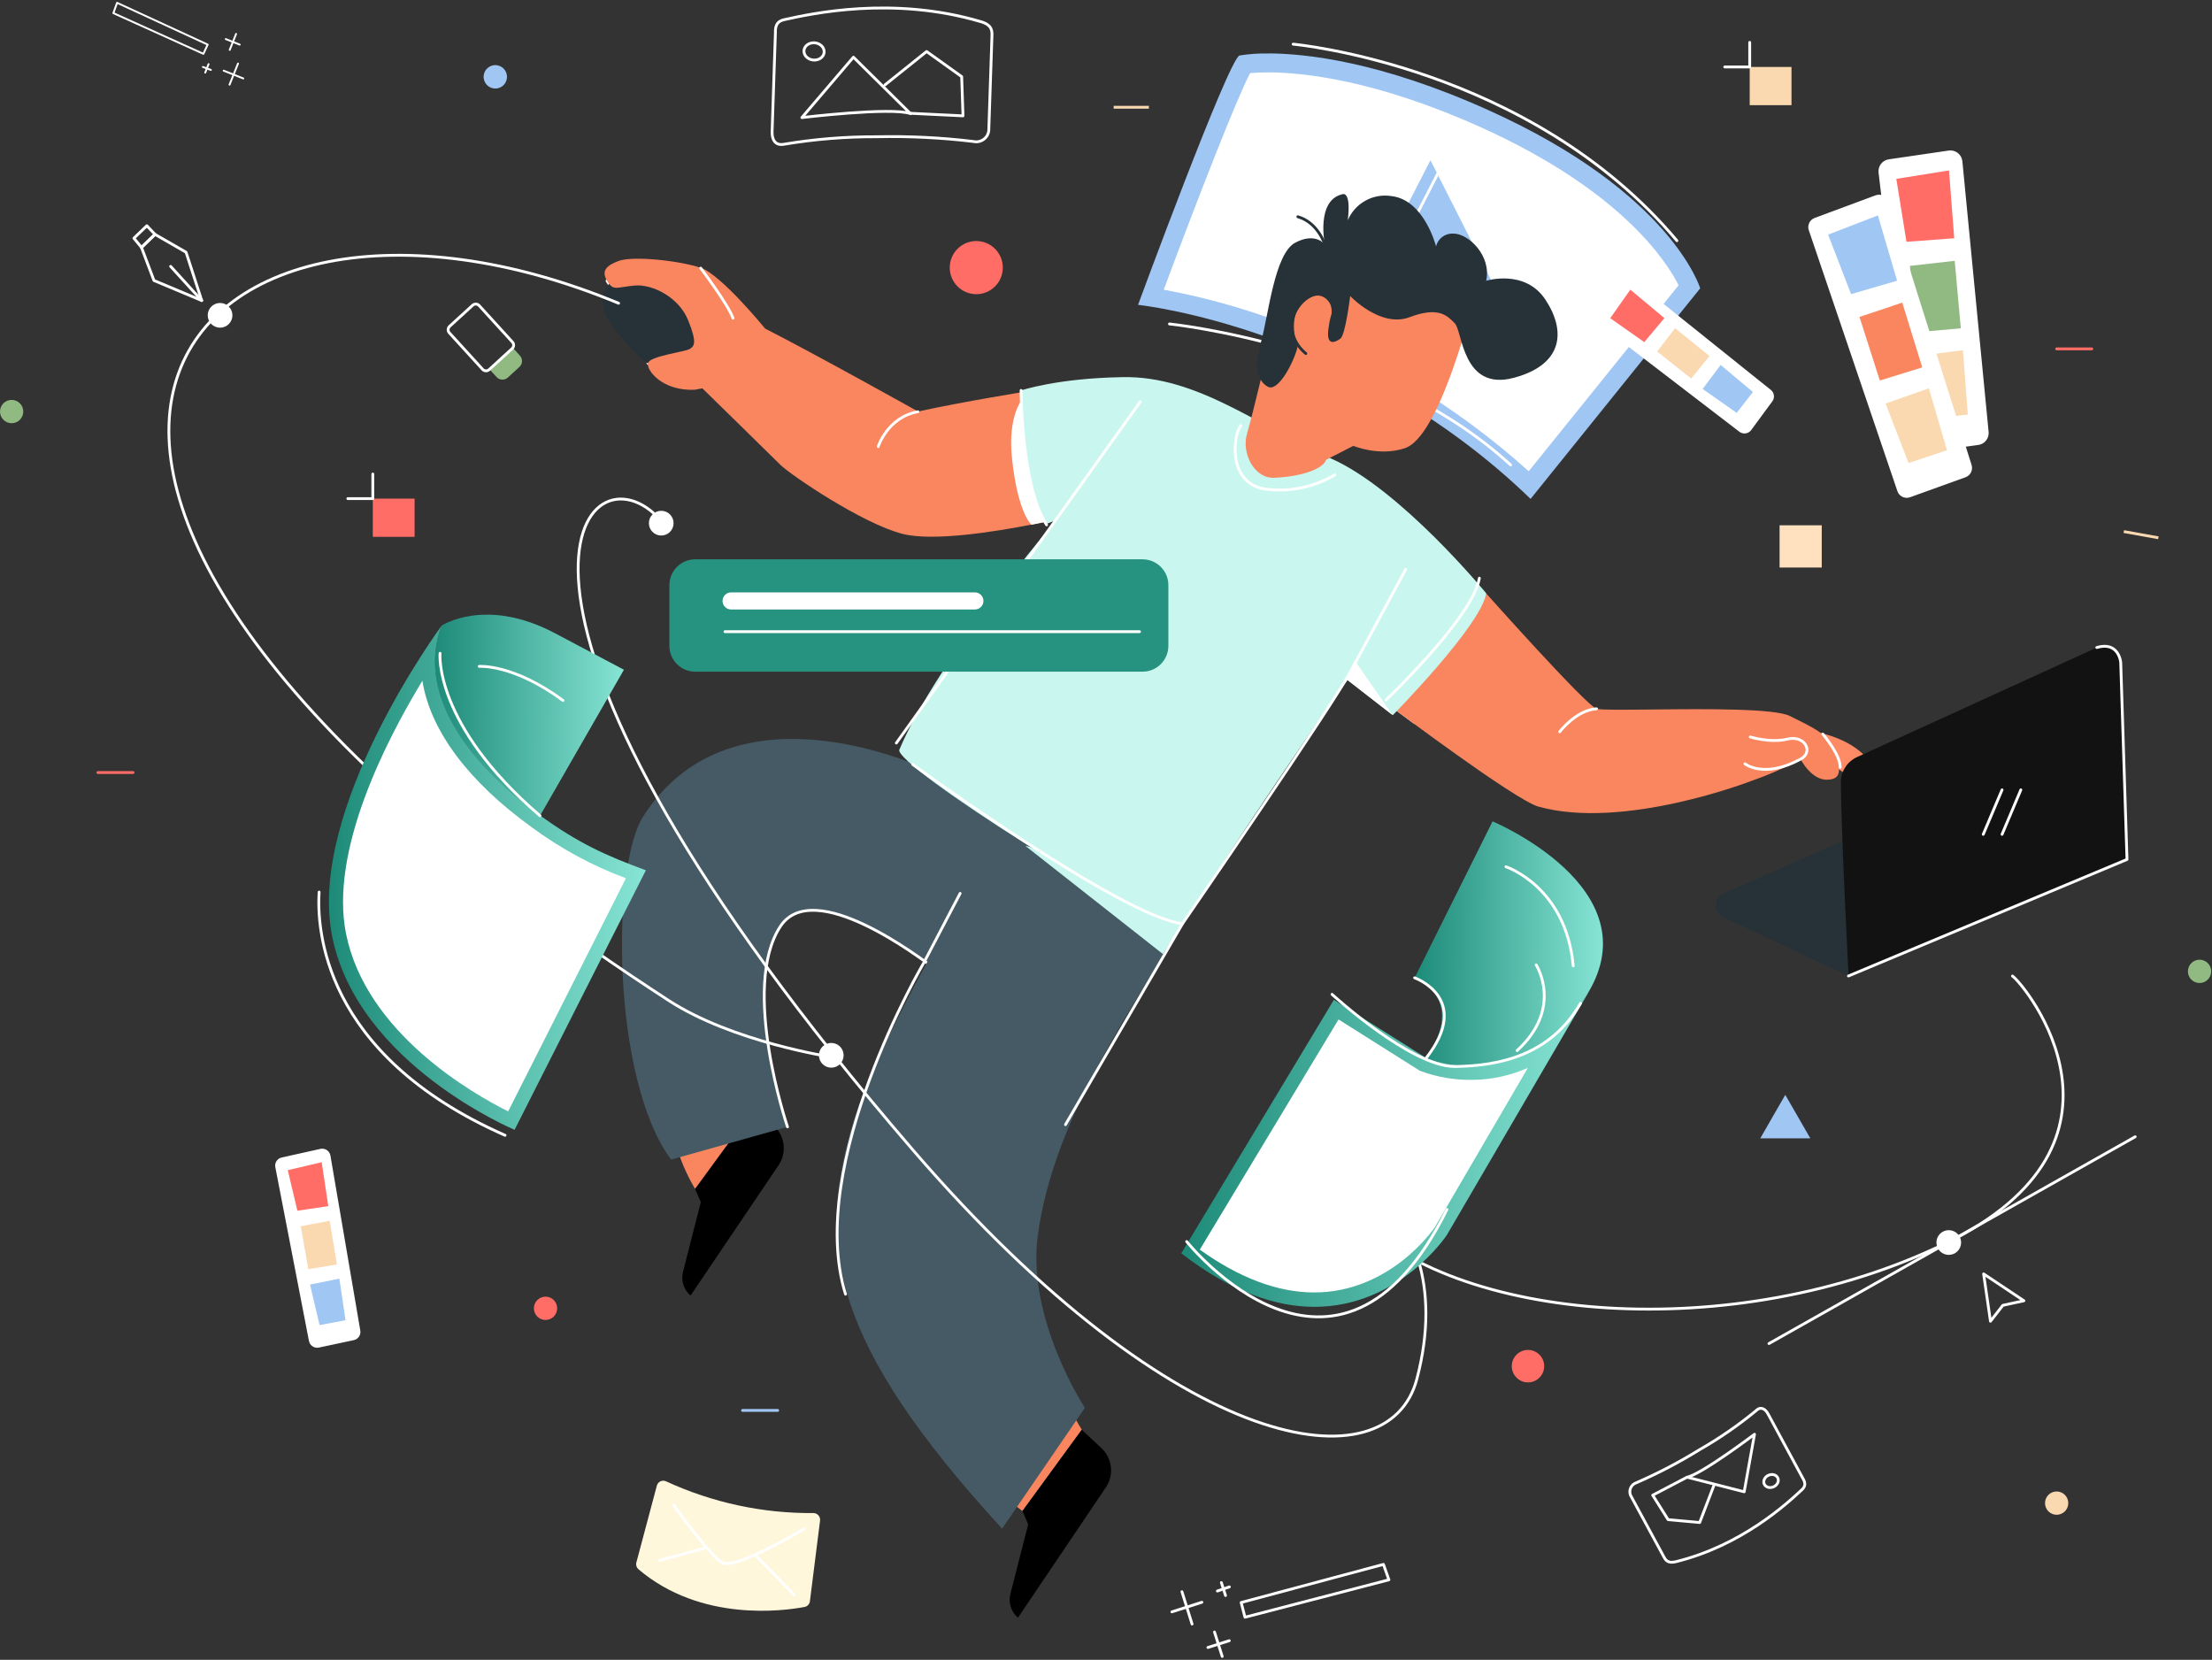 <svg width="785" height="589" viewBox="0 0 785 589" fill="none" xmlns="http://www.w3.org/2000/svg">
<rect x="0" y="0" width="785" height="589" fill="#333333" stroke="none"/>
<path d="M542.825 172.118C488.653 121.258 425.185 108.128 408.415 105.449C419.717 74.92 437.173 29.536 441.52 22.821C444.332 22.467 447.164 22.305 449.997 22.335C462.319 22.335 488.703 24.898 526.908 42.096C582.083 66.932 596.747 94.865 599.656 101.698L542.825 172.118Z" fill="white"/>
<path d="M449.997 25.685C462.052 25.685 487.901 28.213 525.487 45.144C575.329 67.618 591.43 92.738 595.71 101.229L542.508 167.228C516.192 143.508 485.466 125.218 452.087 113.404C439.364 108.817 426.291 105.272 412.996 102.803C425.486 69.192 439.062 34.594 443.627 25.953C445.115 25.819 447.255 25.685 450.03 25.685H449.997ZM450.03 18.986C446.633 18.915 443.237 19.15 439.882 19.689C435.969 20.996 403.867 108.179 403.867 108.179C403.867 108.179 480.059 115.966 543.177 177.041L603.368 102.317C603.368 102.317 593.336 68.389 528.129 39.048C489.957 21.85 463.356 18.953 449.897 18.953L450.03 18.986Z" fill="#A0C6F4"/>
<path d="M415.019 114.961C415.019 114.961 489.941 122.531 536.087 164.984" stroke="white" stroke-linecap="round" stroke-linejoin="round"/>
<path d="M479.691 111.294L507.647 56.867L536.372 113.622L479.691 111.294Z" fill="#A0C6F4"/>
<path d="M485.125 110.523L513.081 56.097L541.805 112.851L485.125 110.523Z" stroke="white" stroke-linecap="round" stroke-linejoin="round"/>
<path d="M458.909 15.67C458.909 15.67 542.942 23.307 595.108 85.403" stroke="white" stroke-linecap="round" stroke-linejoin="round"/>
<path d="M501.828 256.856C497.214 253.506 494.188 251.179 494.188 251.179C495.458 249.504 515.672 227.917 527.376 210.534C527.376 210.534 503.701 258.246 501.828 256.856Z" fill="white"/>
<path d="M215.435 99.655C217.692 103.423 218.678 101.915 225.182 101.329C231.686 100.743 240.949 105.583 244.193 113.605C247.436 121.626 246.45 122.866 244.694 123.87C242.939 124.875 230.449 126.382 229.947 128.894" stroke="white" stroke-linecap="round" stroke-linejoin="round"/>
<path d="M383.92 507.369L378.085 497.505L357.419 532.02L362.837 536.207L383.92 507.369Z" fill="#F9865F"/>
<path d="M246.667 421.878C246.667 421.878 235.95 404.444 240.548 395.887L274.723 399.554L246.667 421.878Z" fill="#F9865F"/>
<path d="M246.667 421.878L248.707 426.6L242.404 451.251C242.005 452.774 242.044 454.378 242.514 455.879C242.984 457.381 243.867 458.72 245.062 459.742L276.312 413.471C277.744 411.341 278.371 408.77 278.08 406.219C277.789 403.668 276.599 401.305 274.723 399.554L267.734 393.057L246.667 421.878Z" fill="black"/>
<path d="M229.948 128.961C239.729 128.727 252.135 128.107 249.644 120.588C247.152 113.069 237.94 94.514 216.789 100.09C216.789 100.09 209.349 106.303 218.645 117.49C227.941 128.677 229.948 128.961 229.948 128.961Z" fill="#263238"/>
<path d="M279.472 399.889C279.472 399.889 262.752 350.487 276.897 328.8C288.601 310.898 326.688 340.003 331.905 343.872L359.175 294.603C359.175 294.603 352.888 285.761 337.439 277.103C321.99 268.445 258.137 242.521 228.125 289.947C217.04 307.465 216.873 382.674 238.157 411.495L279.472 399.889Z" fill="#455A64"/>
<path d="M279.472 399.889C279.472 399.889 262.752 350.487 276.897 328.8C288.601 310.897 326.688 340.003 331.905 343.872" stroke="white" stroke-linecap="round" stroke-linejoin="round"/>
<path d="M359.175 294.603C346.769 307.682 310.002 371.386 301.726 401.782C290.674 442.51 294.837 476.288 355.63 542.454L385.007 499.582C385.007 499.582 364.341 468.165 368.287 438.541C373.872 395.686 404.318 354.137 419.717 327.778L359.175 294.603Z" fill="#455A64"/>
<path d="M363.84 300.129L412.712 338.563L427.325 316.323L363.84 300.129Z" fill="#C9F7EF"/>
<path d="M644.599 259.736C652.223 261.377 658.03 264.286 662.021 268.461C666.017 272.648 664.211 274.825 662.757 276.098C661.302 277.37 655.667 275.913 650.768 271.559C645.87 267.205 644.599 259.736 644.599 259.736Z" fill="#FF8A66"/>
<path d="M494.188 251.179C495.458 249.504 515.672 227.917 527.376 210.534C527.376 210.534 562.739 250.224 566.584 251.514C568.005 251.982 576.616 251.865 587.451 251.765C605.642 251.564 629.835 251.38 635.186 254.076C643.713 258.329 648.829 260.473 650.952 266.452C653.076 272.43 653.929 276.332 648.829 276.684C642.86 277.119 639.031 269.432 639.031 269.432C633.409 272.457 627.555 275.027 621.526 277.119C621.526 277.119 576.198 294.737 545.902 286.213C537.659 283.885 494.188 251.179 494.188 251.179Z" fill="#F9865F"/>
<path d="M219.431 92.638C215.552 94.129 213.178 95.904 215.435 99.655C217.692 103.406 218.678 101.916 225.182 101.33C231.686 100.743 240.949 105.583 244.193 113.605C247.436 121.627 246.45 122.866 244.694 123.871C242.939 124.875 230.449 126.383 229.948 128.895C229.446 131.407 234.964 138.792 246.517 138.306L249.259 137.804C249.259 137.804 273.452 161.467 276.964 164.967C280.475 168.467 306.19 185.934 320.435 189.484C331.203 192.18 353.039 188.714 366.147 186.135C372.517 184.879 376.848 183.857 376.848 183.857C376.848 183.857 367 166.089 364.993 138.792C364.993 138.792 341.452 142.577 325.802 146.026C325.802 146.026 289.286 125.629 271.53 116.603C271.53 116.603 256.014 97.578 248.757 95.066C241.501 92.554 224.681 90.645 219.431 92.638Z" fill="#F9865F"/>
<path d="M366.08 186.218C372.45 184.962 376.781 183.941 376.781 183.941C376.781 183.941 364.86 168.869 362.87 141.605C362.87 141.605 357.486 147.416 359.158 162.873C361.265 182.4 366.08 186.218 366.08 186.218Z" fill="white"/>
<path d="M362.368 138.541C362.368 138.541 362.703 171.917 371.631 185.833L374.825 184.544C374.825 184.544 332.774 233.829 319.164 266.033C316.941 271.308 406.492 328.599 419.717 327.795C419.717 327.795 463.356 261.093 478.237 241.315L494.288 253.775C494.288 253.775 525.738 221.855 527.426 210.535C527.426 210.535 497.046 173.508 472.251 162.656C447.455 151.804 425.068 133.249 398.366 133.835C375.259 134.187 362.368 138.541 362.368 138.541Z" fill="#C9F7EF"/>
<path d="M494.221 253.774L478.187 241.315L480.745 234.348L494.221 253.774Z" fill="white"/>
<path d="M518.632 121.827C515.823 130.586 507.714 155.89 498.668 159.005C489.623 162.12 480.277 158.218 480.277 158.218L470.646 163.141C469.576 166.373 461.968 169.153 452.154 169.539C444.881 169.823 440.45 160.462 442.607 153.696C443.593 150.581 447.288 135.275 447.288 135.275C447.288 135.275 455.08 106.538 462.336 100.609C469.593 94.681 476.247 88.786 495.391 96.54C524.551 108.396 518.632 121.827 518.632 121.827Z" fill="#F9865F"/>
<path d="M460.497 123.083C459.21 128.442 453.642 139.194 449.98 137.251C446.319 135.309 445.048 130.385 447.623 120.923C450.198 111.461 452.354 89.992 459.644 86.124C466.934 82.255 470.161 86.76 470.161 86.76C470.161 86.76 466.934 71.085 476.381 68.925C476.381 68.925 479.591 67.434 478.304 78.169C479.554 75.217 481.754 72.769 484.553 71.212C487.352 69.656 490.59 69.08 493.753 69.578C505.457 70.867 509.62 87.413 509.62 87.413C509.959 86.046 510.769 84.843 511.907 84.016C513.044 83.189 514.437 82.791 515.84 82.891C521.207 82.891 529.366 90.846 527.426 99.638C527.426 99.638 541.153 95.334 548.443 106.337C555.733 117.339 554.88 129.33 537.291 134.053C518.899 138.993 519.067 117.507 516.274 114.71C513.482 111.913 510.489 108.698 500.19 112.567C489.89 116.435 479.156 105.047 479.156 105.047C479.156 105.047 477.484 118.796 475.729 120.119C473.973 121.442 470.579 123.134 471.432 116.686C472.284 110.239 473.371 110.875 472.719 109.167C472.067 107.459 469.175 102.016 463.072 106.806C456.217 112.064 460.497 123.083 460.497 123.083Z" fill="#263238"/>
<path d="M463.423 125.461C459.327 122.112 456.484 115.949 460.079 109.887C463.674 103.825 469.576 103.004 471.365 105.298C473.154 107.593 473.856 111.461 472.167 116.05" stroke="#263238" stroke-linecap="round" stroke-linejoin="round"/>
<path d="M362.853 536.207L364.893 540.913L358.59 565.564C358.191 567.086 358.23 568.691 358.7 570.192C359.17 571.694 360.053 573.033 361.248 574.055L392.464 527.783C393.897 525.654 394.524 523.083 394.232 520.532C393.941 517.981 392.751 515.618 390.876 513.867L383.887 507.369L362.853 536.207Z" fill="black"/>
<path d="M470.161 86.76C470.161 86.76 467.753 78.972 460.581 76.913" stroke="#263238" stroke-linecap="round" stroke-linejoin="round"/>
<path d="M318.094 263.672L404.67 142.543" stroke="white" stroke-linecap="round" stroke-linejoin="round"/>
<path d="M440.366 151.017C437.24 155.086 435.819 172.57 450.181 173.692C458.372 174.508 466.61 172.696 473.706 168.517" stroke="white" stroke-linecap="round" stroke-linejoin="round"/>
<path d="M248.674 95.15C248.674 95.15 258.572 108.263 260.127 112.935" stroke="white" stroke-linecap="round" stroke-linejoin="round"/>
<path d="M619.252 271.04C619.252 271.04 625.939 276.483 639.031 269.365C643.796 266.803 640.402 260.758 634.35 262.265C628.297 263.772 621.141 261.511 621.141 261.511" stroke="white" stroke-linecap="round" stroke-linejoin="round"/>
<path d="M646.873 260.49C646.873 260.49 653.21 267.909 653.042 272.313" stroke="white" stroke-linecap="round" stroke-linejoin="round"/>
<path d="M553.509 259.686C553.509 259.686 559.244 252.033 566.584 251.514" stroke="white" stroke-linecap="round" stroke-linejoin="round"/>
<path d="M311.657 158.469C311.657 158.469 315.001 148.019 325.735 146.11" stroke="white" stroke-linecap="round" stroke-linejoin="round"/>
<path d="M340.733 317.027L327.926 341.494C327.926 341.494 285.725 413.019 300.054 459.239" stroke="white" stroke-linecap="round" stroke-linejoin="round"/>
<path d="M378.118 399.085L419.634 327.795C419.634 327.795 474.057 248.734 479.624 237.664L498.836 202.077" stroke="white" stroke-linecap="round" stroke-linejoin="round"/>
<path d="M323.913 271.275C323.913 271.275 397.764 325.199 419.65 327.795" stroke="white" stroke-linecap="round" stroke-linejoin="round"/>
<path d="M362.368 138.541C362.368 138.541 362.368 172.386 371.414 186.252" stroke="white" stroke-linecap="round" stroke-linejoin="round"/>
<path d="M525.002 205.175C522.678 219.109 491.863 248.399 491.863 248.399" stroke="white" stroke-linecap="round" stroke-linejoin="round"/>
<path d="M295.004 378.872C297.424 378.872 299.385 376.908 299.385 374.484C299.385 372.061 297.424 370.097 295.004 370.097C292.585 370.097 290.624 372.061 290.624 374.484C290.624 376.908 292.585 378.872 295.004 378.872Z" fill="white"/>
<path d="M706.379 468.852L703.954 452.055L718.25 461.584L710.776 463.208L706.379 468.852Z" stroke="white" stroke-linecap="round" stroke-linejoin="round"/>
<path d="M231.954 182.099C204.851 158.134 160.059 217.87 323.913 408.011C418.463 517.702 492.783 527.532 502.815 489.367C520.872 420.906 455.665 403.607 479.942 430.418C515.221 469.405 615.556 477.644 690.344 441.27C764.129 405.365 718.768 349.616 714.187 346.35" stroke="white" stroke-linecap="round" stroke-linejoin="round"/>
<path d="M691.582 445.306C694.001 445.306 695.962 443.342 695.962 440.919C695.962 438.495 694.001 436.531 691.582 436.531C689.162 436.531 687.201 438.495 687.201 440.919C687.201 443.342 689.162 445.306 691.582 445.306Z" fill="white"/>
<path d="M627.779 476.773L757.742 403.389" stroke="white" stroke-linecap="round" stroke-linejoin="round"/>
<path d="M234.663 190.037C237.082 190.037 239.043 188.072 239.043 185.649C239.043 183.226 237.082 181.261 234.663 181.261C232.243 181.261 230.282 183.226 230.282 185.649C230.282 188.072 232.243 190.037 234.663 190.037Z" fill="white"/>
<path d="M346.468 104.394C351.667 104.394 355.881 100.173 355.881 94.966C355.881 89.758 351.667 85.537 346.468 85.537C341.269 85.537 337.055 89.758 337.055 94.966C337.055 100.173 341.269 104.394 346.468 104.394Z" fill="#FF6D66"/>
<path d="M175.792 23.106C174.971 23.103 174.168 23.343 173.484 23.798C172.8 24.252 172.266 24.899 171.949 25.658C171.633 26.417 171.548 27.252 171.706 28.059C171.865 28.866 172.258 29.607 172.837 30.19C173.417 30.772 174.155 31.169 174.96 31.331C175.765 31.493 176.6 31.412 177.358 31.098C178.117 30.784 178.766 30.252 179.222 29.568C179.678 28.885 179.922 28.081 179.922 27.259C179.922 26.16 179.487 25.107 178.713 24.328C177.939 23.55 176.889 23.11 175.792 23.106Z" fill="#A0C6F4"/>
<path d="M729.87 537.53C732.151 537.53 734 535.678 734 533.394C734 531.109 732.151 529.257 729.87 529.257C727.589 529.257 725.74 531.109 725.74 533.394C725.74 535.678 727.589 537.53 729.87 537.53Z" fill="#FAD8B0"/>
<path d="M655.985 346.333L611.494 325.45C610.709 325.062 610.051 324.459 609.594 323.712C609.138 322.964 608.902 322.103 608.915 321.227C608.927 320.35 609.187 319.496 609.664 318.761C610.141 318.027 610.816 317.443 611.611 317.077L694.307 280.636C694.886 280.379 695.513 280.247 696.146 280.247C696.779 280.247 697.406 280.379 697.985 280.636L754.833 305.053L655.985 346.333Z" fill="#263238"/>
<path d="M653.293 277.672C653.393 296.093 656.035 346.334 656.035 346.334L754.883 304.986L752.659 235.069C752.63 234.077 752.356 233.108 751.863 232.248C751.369 231.388 750.671 230.664 749.83 230.14C748.989 229.616 748.031 229.309 747.043 229.245C746.055 229.182 745.066 229.364 744.165 229.777L659.078 268.629C657.342 269.412 655.871 270.684 654.844 272.289C653.817 273.895 653.278 275.765 653.293 277.672Z" fill="#121212"/>
<path d="M655.985 346.333L754.833 304.986L752.609 235.068C752.609 235.068 751.957 227.432 744.115 229.776" stroke="white" stroke-linecap="round" stroke-linejoin="round"/>
<path d="M703.82 296.076L710.492 280.284" stroke="white" stroke-linecap="round" stroke-linejoin="round"/>
<path d="M710.492 296.076L717.163 280.284" stroke="white" stroke-linecap="round" stroke-linejoin="round"/>
<path d="M193.599 468.4C195.879 468.4 197.728 466.548 197.728 464.263C197.728 461.979 195.879 460.127 193.599 460.127C191.318 460.127 189.469 461.979 189.469 464.263C189.469 466.548 191.318 468.4 193.599 468.4Z" fill="#FF6D66"/>
<path d="M542.257 490.556C545.433 490.556 548.008 487.976 548.008 484.795C548.008 481.613 545.433 479.034 542.257 479.034C539.08 479.034 536.505 481.613 536.505 484.795C536.505 487.976 539.08 490.556 542.257 490.556Z" fill="#FF6D66"/>
<path d="M236.468 525.707C252.84 533.243 270.667 537.073 288.684 536.927C289.019 536.93 289.349 537.003 289.653 537.142C289.957 537.281 290.229 537.483 290.45 537.734C290.671 537.985 290.836 538.281 290.935 538.6C291.035 538.92 291.065 539.258 291.025 539.59L287.414 568.26C287.342 568.758 287.113 569.219 286.761 569.578C286.41 569.936 285.953 570.173 285.457 570.253C278.134 571.643 248.674 575.696 226.57 556.856C226.234 556.567 225.986 556.189 225.856 555.765C225.726 555.341 225.718 554.889 225.835 554.461L233.124 527.114C233.225 526.782 233.398 526.477 233.63 526.219C233.862 525.962 234.148 525.759 234.467 525.625C234.786 525.49 235.131 525.428 235.477 525.442C235.823 525.457 236.161 525.547 236.468 525.707Z" fill="#FFF7DC"/>
<path d="M239.06 534.08C239.06 534.08 251.8 552.016 256.348 554.595C260.896 557.174 285.441 542.504 285.441 542.504" stroke="white" stroke-linecap="round" stroke-linejoin="round"/>
<path d="M268.37 552.117L281.762 565.899" stroke="white" stroke-linecap="round" stroke-linejoin="round"/>
<path d="M249.761 549.454L234.094 553.724" stroke="white" stroke-linecap="round" stroke-linejoin="round"/>
<path d="M646.505 186.402H631.541V201.391H646.505V186.402Z" fill="#FFE1C0"/>
<path d="M633.564 388.518L638.011 396.239L642.459 403.959H633.564H624.686L629.116 396.239L633.564 388.518Z" fill="#A0C6F4"/>
<path d="M274.004 46.752L275.175 11.718C275.041 8.369 276.378 7.414 278.385 6.962C287.882 4.869 316.84 -1.579 348.157 7.716C352.219 8.921 352.086 11.065 352.019 13.008L350.899 46.4C350.817 47.024 350.606 47.624 350.279 48.162C349.951 48.699 349.515 49.162 348.999 49.52C348.482 49.878 347.896 50.124 347.279 50.241C346.661 50.359 346.026 50.345 345.415 50.202C334.032 48.837 322.567 48.278 311.106 48.527C300.082 48.48 289.074 49.371 278.201 51.19C275.091 51.776 273.921 49.498 274.004 46.752Z" stroke="white" stroke-linecap="round" stroke-linejoin="round"/>
<path d="M284.571 41.728L302.863 20.292L323.094 40.304C316.105 37.943 284.571 41.728 284.571 41.728Z" stroke="white" stroke-linecap="round" stroke-linejoin="round"/>
<path d="M314.048 30.139L328.829 18.283L341.285 27.192L341.753 41.108L323.077 40.204" stroke="white" stroke-linecap="round" stroke-linejoin="round"/>
<path d="M292.472 18.614C292.642 16.93 291.178 15.403 289.203 15.203C287.228 15.003 285.489 16.206 285.319 17.89C285.149 19.574 286.613 21.101 288.588 21.301C290.563 21.501 292.302 20.298 292.472 18.614Z" stroke="white" stroke-linecap="round" stroke-linejoin="round"/>
<path d="M627.461 501.776L639.717 524.451C641.004 526.477 640.553 527.633 639.432 528.671C634.182 533.544 618.182 548.382 594.774 554.176C591.748 554.93 591.029 553.506 590.36 552.25L578.656 530.631C578.479 530.202 578.393 529.742 578.403 529.279C578.412 528.816 578.518 528.359 578.713 527.939C578.908 527.519 579.188 527.144 579.535 526.837C579.882 526.531 580.288 526.3 580.729 526.159C588.468 522.794 595.956 518.877 603.134 514.436C610.204 510.402 616.917 505.769 623.197 500.587C624.869 498.912 626.541 500.001 627.461 501.776Z" stroke="white" stroke-linecap="round" stroke-linejoin="round"/>
<path d="M622.646 508.96L618.984 529.375L598.72 524.2C603.986 523.061 622.646 508.96 622.646 508.96Z" stroke="white" stroke-linecap="round" stroke-linejoin="round"/>
<path d="M608.183 527.248L603.184 540.276L591.982 539.255L586.514 530.58L598.703 524.2" stroke="white" stroke-linecap="round" stroke-linejoin="round"/>
<path d="M629.443 527.599C630.77 526.992 631.429 525.585 630.915 524.458C630.4 523.331 628.908 522.91 627.581 523.517C626.254 524.124 625.595 525.53 626.109 526.658C626.624 527.785 628.116 528.206 629.443 527.599Z" stroke="white" stroke-linecap="round" stroke-linejoin="round"/>
<path d="M567.771 114.626L617.58 152.809C617.839 153.009 618.135 153.155 618.451 153.239C618.767 153.323 619.096 153.343 619.42 153.298C619.744 153.252 620.056 153.143 620.337 152.975C620.618 152.808 620.863 152.586 621.057 152.323L628.581 142.107C628.951 141.598 629.11 140.966 629.026 140.342C628.942 139.718 628.621 139.151 628.13 138.758L579.024 99.387C578.763 99.178 578.464 99.026 578.143 98.937C577.821 98.849 577.486 98.826 577.156 98.872C576.826 98.917 576.509 99.029 576.223 99.201C575.938 99.373 575.69 99.602 575.496 99.872L567.27 111.26C566.9 111.776 566.746 112.417 566.84 113.045C566.933 113.673 567.267 114.24 567.771 114.626Z" fill="white" stroke="white" stroke-linecap="round" stroke-linejoin="round"/>
<path d="M571.45 112.918L583.521 121.409L590.661 112.885L578.572 102.786L571.45 112.918Z" fill="#FF6D66"/>
<path d="M588.069 124.725L600.174 134.337L606.662 126.349L594.473 116.452L588.069 124.725Z" fill="#FAD8B0"/>
<path d="M604.237 138.021L616.326 146.512L622.077 139.11L610.641 129.514L604.237 138.021Z" fill="#A0C6F4"/>
<path d="M667.171 61.238L678.523 156.694C678.575 157.196 678.727 157.683 678.97 158.126C679.213 158.568 679.542 158.957 679.938 159.27C680.335 159.582 680.789 159.812 681.276 159.945C681.762 160.077 682.271 160.111 682.77 160.043L701.998 157.397C702.963 157.268 703.839 156.767 704.441 156.001C705.044 155.235 705.325 154.264 705.225 153.294L695.912 57.269C695.861 56.762 695.708 56.27 695.461 55.824C695.215 55.377 694.881 54.986 694.479 54.673C694.078 54.36 693.617 54.132 693.124 54.002C692.632 53.873 692.118 53.844 691.615 53.92L670.364 57.034C669.388 57.176 668.506 57.696 667.909 58.482C667.312 59.268 667.046 60.258 667.171 61.238Z" fill="white" stroke="white" stroke-linecap="round" stroke-linejoin="round"/>
<path d="M672.972 63.465L676.567 85.805L693.521 84.549L691.665 60.484L672.972 63.465Z" fill="#FF6D66"/>
<path d="M677.788 94.346L680.179 117.908L695.862 116.502L693.688 92.554L677.788 94.346Z" fill="#91BA83"/>
<path d="M680.48 126.332L684.074 148.672L698.336 147.098L696.614 124.272L680.48 126.332Z" fill="#FAD8B0"/>
<path d="M642.392 81.568L673.825 174.127C673.953 174.504 674.154 174.852 674.417 175.15C674.681 175.449 675.001 175.692 675.359 175.865C675.717 176.038 676.105 176.137 676.502 176.158C676.899 176.179 677.296 176.121 677.671 175.986L697.367 168.886C698.094 168.62 698.691 168.083 699.033 167.388C699.376 166.692 699.438 165.891 699.206 165.151L669.695 71.688C669.571 71.3 669.37 70.941 669.104 70.633C668.838 70.325 668.512 70.074 668.147 69.895C667.781 69.717 667.383 69.615 666.977 69.595C666.57 69.575 666.164 69.637 665.783 69.779L644.181 77.8C643.447 78.066 642.847 78.61 642.512 79.316C642.177 80.021 642.134 80.831 642.392 81.568Z" fill="white" stroke="white" stroke-linecap="round" stroke-linejoin="round"/>
<path d="M648.762 83.26L656.921 104.377L673.24 99.605L666.435 76.444L648.762 83.26Z" fill="#A0C6F4"/>
<path d="M659.897 112.466L667.12 135.024L682.168 130.368L675.079 107.392L659.897 112.466Z" fill="#F9865F"/>
<path d="M669.16 143.196L677.319 164.297L690.946 159.775L684.526 137.804L669.16 143.196Z" fill="#FAD8B0"/>
<path d="M405.472 198.477H246.718C241.657 198.477 237.555 202.586 237.555 207.654V229.174C237.555 234.242 241.657 238.351 246.718 238.351H405.472C410.532 238.351 414.635 234.242 414.635 229.174V207.654C414.635 202.586 410.532 198.477 405.472 198.477Z" fill="#269280"/>
<path d="M345.983 210.216H259.441C257.77 210.216 256.415 211.573 256.415 213.247C256.415 214.922 257.77 216.279 259.441 216.279H345.983C347.654 216.279 349.009 214.922 349.009 213.247C349.009 211.573 347.654 210.216 345.983 210.216Z" fill="white"/>
<path d="M257.284 224.149H404.402" stroke="white" stroke-linecap="round" stroke-linejoin="round"/>
<path d="M182.008 123.451L184.511 126.196C185.02 126.753 185.286 127.49 185.252 128.245C185.218 128.999 184.886 129.709 184.33 130.218L180.231 133.968C179.675 134.477 178.939 134.744 178.186 134.71C177.433 134.676 176.724 134.343 176.215 133.786L173.712 131.041L182.008 123.451Z" fill="#91BA83"/>
<path d="M159.465 118.115L171.272 131.061C171.882 131.73 172.918 131.777 173.587 131.166L181.746 123.7C182.415 123.089 182.462 122.051 181.851 121.382L170.045 108.436C169.435 107.767 168.398 107.72 167.73 108.331L159.57 115.797C158.902 116.408 158.855 117.446 159.465 118.115Z" stroke="white" stroke-linecap="round" stroke-linejoin="round"/>
<path d="M147.134 176.941H132.304V190.505H147.134V176.941Z" fill="#FF6D66"/>
<path d="M132.304 168.215V176.94H123.442" stroke="white" stroke-linecap="round" stroke-linejoin="round"/>
<path d="M635.771 23.759H620.94V37.324H635.771V23.759Z" fill="#FAD8B0"/>
<path d="M620.94 15.034V23.759H612.079" stroke="white" stroke-linecap="round" stroke-linejoin="round"/>
<path d="M219.531 107.609C65.709 43.771 -52.601 166.725 237.237 354.991C260.06 369.829 295.071 375.087 295.071 375.087" stroke="white" stroke-linecap="round" stroke-linejoin="round"/>
<path d="M78.098 116.284C80.518 116.284 82.479 114.32 82.479 111.897C82.479 109.474 80.518 107.509 78.098 107.509C75.679 107.509 73.718 109.474 73.718 111.897C73.718 114.32 75.679 116.284 78.098 116.284Z" fill="white"/>
<path d="M50.21 87.798L55.008 83.176L66.026 89.506L71.578 106.638L54.64 99.537L50.21 87.798Z" stroke="white" stroke-linecap="round" stroke-linejoin="round"/>
<path d="M55.008 83.176L50.21 87.798L47.518 84.532L52.116 80.111L55.008 83.176Z" stroke="white" stroke-linecap="round" stroke-linejoin="round"/>
<path d="M71.578 106.638L60.559 94.53" stroke="white" stroke-linecap="round" stroke-linejoin="round"/>
<path d="M98.195 414.074L110.133 475.768C110.197 476.089 110.324 476.394 110.505 476.665C110.687 476.936 110.921 477.169 111.193 477.349C111.465 477.53 111.77 477.655 112.09 477.717C112.41 477.779 112.74 477.777 113.059 477.711L125.465 475.065C126.087 474.932 126.632 474.562 126.988 474.035C127.343 473.507 127.481 472.862 127.371 472.235L116.771 410.155C116.714 409.827 116.59 409.514 116.408 409.235C116.227 408.956 115.99 408.717 115.714 408.532C115.437 408.348 115.126 408.221 114.799 408.16C114.472 408.1 114.136 408.106 113.812 408.179L100.118 411.227C99.805 411.287 99.507 411.408 99.241 411.584C98.975 411.76 98.746 411.986 98.567 412.251C98.389 412.515 98.264 412.812 98.2 413.125C98.136 413.438 98.135 413.76 98.195 414.074Z" fill="white" stroke="white" stroke-linecap="round" stroke-linejoin="round"/>
<path d="M102.125 415.246L105.535 429.631L116.504 428.007L114.163 412.416L102.125 415.246Z" fill="#FF6D66"/>
<path d="M106.739 435.141L109.414 450.364L119.563 448.706L117.005 433.198L106.739 435.141Z" fill="#FAD8B0"/>
<path d="M110.016 455.84L113.41 470.225L122.623 468.501L120.433 453.73L110.016 455.84Z" fill="#A0C6F4"/>
<path d="M440.467 568.662L490.961 555.131L492.9 560.607L441.821 573.887L440.467 568.662Z" stroke="white" stroke-linecap="round" stroke-linejoin="round"/>
<path d="M433.444 561.595L434.916 566.184" stroke="white" stroke-linecap="round" stroke-linejoin="round"/>
<path d="M432.023 564.592L436.287 563.119" stroke="white" stroke-linecap="round" stroke-linejoin="round"/>
<path d="M431.003 579.129L433.745 587.804" stroke="white" stroke-linecap="round" stroke-linejoin="round"/>
<path d="M428.663 584.622L436.253 582.21" stroke="white" stroke-linecap="round" stroke-linejoin="round"/>
<path d="M419.45 564.827L423.045 576.315" stroke="white" stroke-linecap="round" stroke-linejoin="round"/>
<path d="M415.889 571.978L426.522 568.578" stroke="white" stroke-linecap="round" stroke-linejoin="round"/>
<path d="M72.179 19.103L40.228 4.651L41.549 1L73.701 15.821L72.179 19.103Z" stroke="white" stroke-width="0.67" stroke-linecap="round" stroke-linejoin="round"/>
<path d="M72.832 25.768L74.019 22.754" stroke="white" stroke-width="0.67" stroke-linecap="round" stroke-linejoin="round"/>
<path d="M74.838 24.814L71.996 23.759" stroke="white" stroke-width="0.67" stroke-linecap="round" stroke-linejoin="round"/>
<path d="M81.526 17.696L83.783 12.036" stroke="white" stroke-width="0.67" stroke-linecap="round" stroke-linejoin="round"/>
<path d="M85.07 15.838L80.121 13.862" stroke="white" stroke-width="0.67" stroke-linecap="round" stroke-linejoin="round"/>
<path d="M81.459 30.039L84.469 22.553" stroke="white" stroke-width="0.67" stroke-linecap="round" stroke-linejoin="round"/>
<path d="M86.341 27.845L79.386 25.082" stroke="white" stroke-width="0.67" stroke-linecap="round" stroke-linejoin="round"/>
<path d="M191.643 289.478C169.104 273.234 146.967 247.98 156.681 222.039C156.681 222.039 172.214 211.673 196.809 224.635L221.421 237.664L191.643 289.478Z" fill="url(#paint0_linear_16_174)"/>
<path d="M181.427 397.712C171.278 392.906 128.007 370.331 120.299 331.764C113.611 298.471 139.092 253.54 151.833 233.678C151.013 260.021 177.431 282.328 190.171 291.505C201.012 299.489 212.974 305.821 225.667 310.295L181.427 397.712Z" fill="white"/>
<path d="M149.893 241.516C152.652 259.033 165.994 277.17 188.7 293.548C198.945 301.121 210.202 307.215 222.139 311.651L180.34 394.38C167.566 388.016 129.829 366.48 122.79 331.278C116.955 302.022 136.751 263.22 149.927 241.516H149.893ZM156.715 222.04C156.715 222.04 108.813 286.883 117.875 332.266C126.937 377.65 182.614 400.928 182.614 400.928L229.212 308.821C214.649 303.479 205.186 299.125 191.676 289.378C169.138 273.134 147.001 247.88 156.715 221.939V222.04Z" fill="url(#paint1_linear_16_174)"/>
<path d="M144.091 259.719C145.496 268.154 148.824 276.151 153.818 283.087C158.811 290.024 165.336 295.712 172.883 299.71" stroke="white" stroke-linecap="round" stroke-linejoin="round"/>
<path d="M186.794 309.022L212.793 322.972" stroke="white" stroke-linecap="round" stroke-linejoin="round"/>
<path d="M147.803 296.93C147.803 296.93 156.163 315.536 183.082 327.627" stroke="white" stroke-linecap="round" stroke-linejoin="round"/>
<path d="M126.435 299.711C126.435 299.711 127.372 319.254 140.363 325.769" stroke="white" stroke-linecap="round" stroke-linejoin="round"/>
<path d="M156.163 231.82C156.163 231.82 153.755 256.94 191.642 289.479" stroke="white" stroke-linecap="round" stroke-linejoin="round"/>
<path d="M170.091 236.475C170.091 236.475 182.162 235.537 199.802 248.566" stroke="white" stroke-linecap="round" stroke-linejoin="round"/>
<path d="M113.243 316.558C112.474 329.001 114.029 374.099 179.236 402.87" stroke="white" stroke-linecap="round" stroke-linejoin="round"/>
<path d="M529.684 291.471L502.029 346.987C502.029 346.987 520.789 353.903 506.125 375.456C506.125 375.456 540.802 389.858 563.491 352.463C586.18 315.067 529.684 291.471 529.684 291.471Z" fill="url(#paint2_linear_16_174)"/>
<path d="M466.382 461.148C452.388 461.148 437.624 455.421 422.459 444.117L474.191 358.24L504.972 377.649L505.172 377.733C510.552 379.711 516.245 380.698 521.976 380.647C531.697 380.707 541.191 377.701 549.112 372.056L511.292 436.949C511.208 437.067 494.923 461.199 466.382 461.199V461.148Z" fill="white"/>
<path d="M475.027 361.757L503.45 379.693L503.818 379.927L504.203 380.078C509.89 382.184 515.912 383.239 521.976 383.193C528.943 383.219 535.838 381.77 542.207 378.939L509.202 435.493C508.132 437.067 492.816 458.637 466.399 458.637C453.508 458.637 439.865 453.529 425.787 443.447L475.027 361.757ZM563.491 352.446C550.667 373.58 534.031 378.169 521.976 378.169C516.572 378.214 511.204 377.289 506.125 375.439L473.371 354.79L419.216 444.754C437.307 458.72 453.14 463.744 466.399 463.744C496.679 463.744 513.465 438.256 513.465 438.256L563.491 352.53V352.446Z" fill="url(#paint3_linear_16_174)"/>
<path d="M502.029 346.986C502.029 346.986 522.661 354.288 506.125 375.456" stroke="white" stroke-linecap="round" stroke-linejoin="round"/>
<path d="M472.719 352.848C472.719 352.848 500.825 378.637 516.375 378.453C531.924 378.269 550.182 374.585 560.933 355.996" stroke="white" stroke-linecap="round" stroke-linejoin="round"/>
<path d="M476.18 386.207C476.18 386.207 495.458 403.355 517.027 397.846" stroke="white" stroke-linecap="round" stroke-linejoin="round"/>
<path d="M496.428 411.83C496.428 411.83 506.543 419.416 520.688 412.231" stroke="white" stroke-linecap="round" stroke-linejoin="round"/>
<path d="M449.88 422.414C449.88 422.414 473.288 445.675 509.988 430.335" stroke="white" stroke-linecap="round" stroke-linejoin="round"/>
<path d="M462.587 399.722C462.587 399.722 472.117 406.554 478.086 408.732" stroke="white" stroke-linecap="round" stroke-linejoin="round"/>
<path d="M534.432 307.581C534.432 307.581 555.75 314.565 558.308 342.749" stroke="white" stroke-linecap="round" stroke-linejoin="round"/>
<path d="M545.149 342.398C545.149 342.398 554.964 357.62 538.378 372.826" stroke="white" stroke-linecap="round" stroke-linejoin="round"/>
<path d="M421.122 440.567C421.122 440.567 474.625 507.687 513.499 429.196" stroke="white" stroke-linecap="round" stroke-linejoin="round"/>
<path d="M34.744 274.138H47.217" stroke="#FF6D66" stroke-linecap="round" stroke-linejoin="round"/>
<path d="M729.87 123.803H742.343" stroke="#FF6D66" stroke-linecap="round" stroke-linejoin="round"/>
<path d="M395.223 38.06H407.713" stroke="#FAD8B0" stroke-miterlimit="10"/>
<path d="M753.696 188.63L765.968 190.84" stroke="#FAD8B0" stroke-miterlimit="10"/>
<path d="M263.504 500.503H275.994" stroke="#A0C6F4" stroke-linecap="round" stroke-linejoin="round"/>
<path d="M780.581 348.829C782.862 348.829 784.711 346.977 784.711 344.692C784.711 342.408 782.862 340.556 780.581 340.556C778.3 340.556 776.451 342.408 776.451 344.692C776.451 346.977 778.3 348.829 780.581 348.829Z" fill="#91BA83"/>
<path d="M4.13 150.18C6.411 150.18 8.26 148.328 8.26 146.043C8.26 143.759 6.411 141.907 4.13 141.907C1.849 141.907 0 143.759 0 146.043C0 148.328 1.849 150.18 4.13 150.18Z" fill="#91BA83"/>
<defs>
<linearGradient id="paint0_linear_16_174" x1="150.244" y1="250.024" x2="229.354" y2="250.297" gradientUnits="userSpaceOnUse">
<stop stop-color="#178573"/>
<stop offset="1" stop-color="#93EFDF"/>
</linearGradient>
<linearGradient id="paint1_linear_16_174" x1="109.878" y1="301.97" x2="242.514" y2="302.276" gradientUnits="userSpaceOnUse">
<stop stop-color="#178573"/>
<stop offset="1" stop-color="#93EFDF"/>
</linearGradient>
<linearGradient id="paint2_linear_16_174" x1="497.955" y1="330.243" x2="576.769" y2="330.466" gradientUnits="userSpaceOnUse">
<stop stop-color="#178573"/>
<stop offset="1" stop-color="#93EFDF"/>
</linearGradient>
<linearGradient id="paint3_linear_16_174" x1="410.422" y1="402.211" x2="580.551" y2="403.021" gradientUnits="userSpaceOnUse">
<stop stop-color="#178573"/>
<stop offset="1" stop-color="#93EFDF"/>
</linearGradient>
</defs>
</svg>